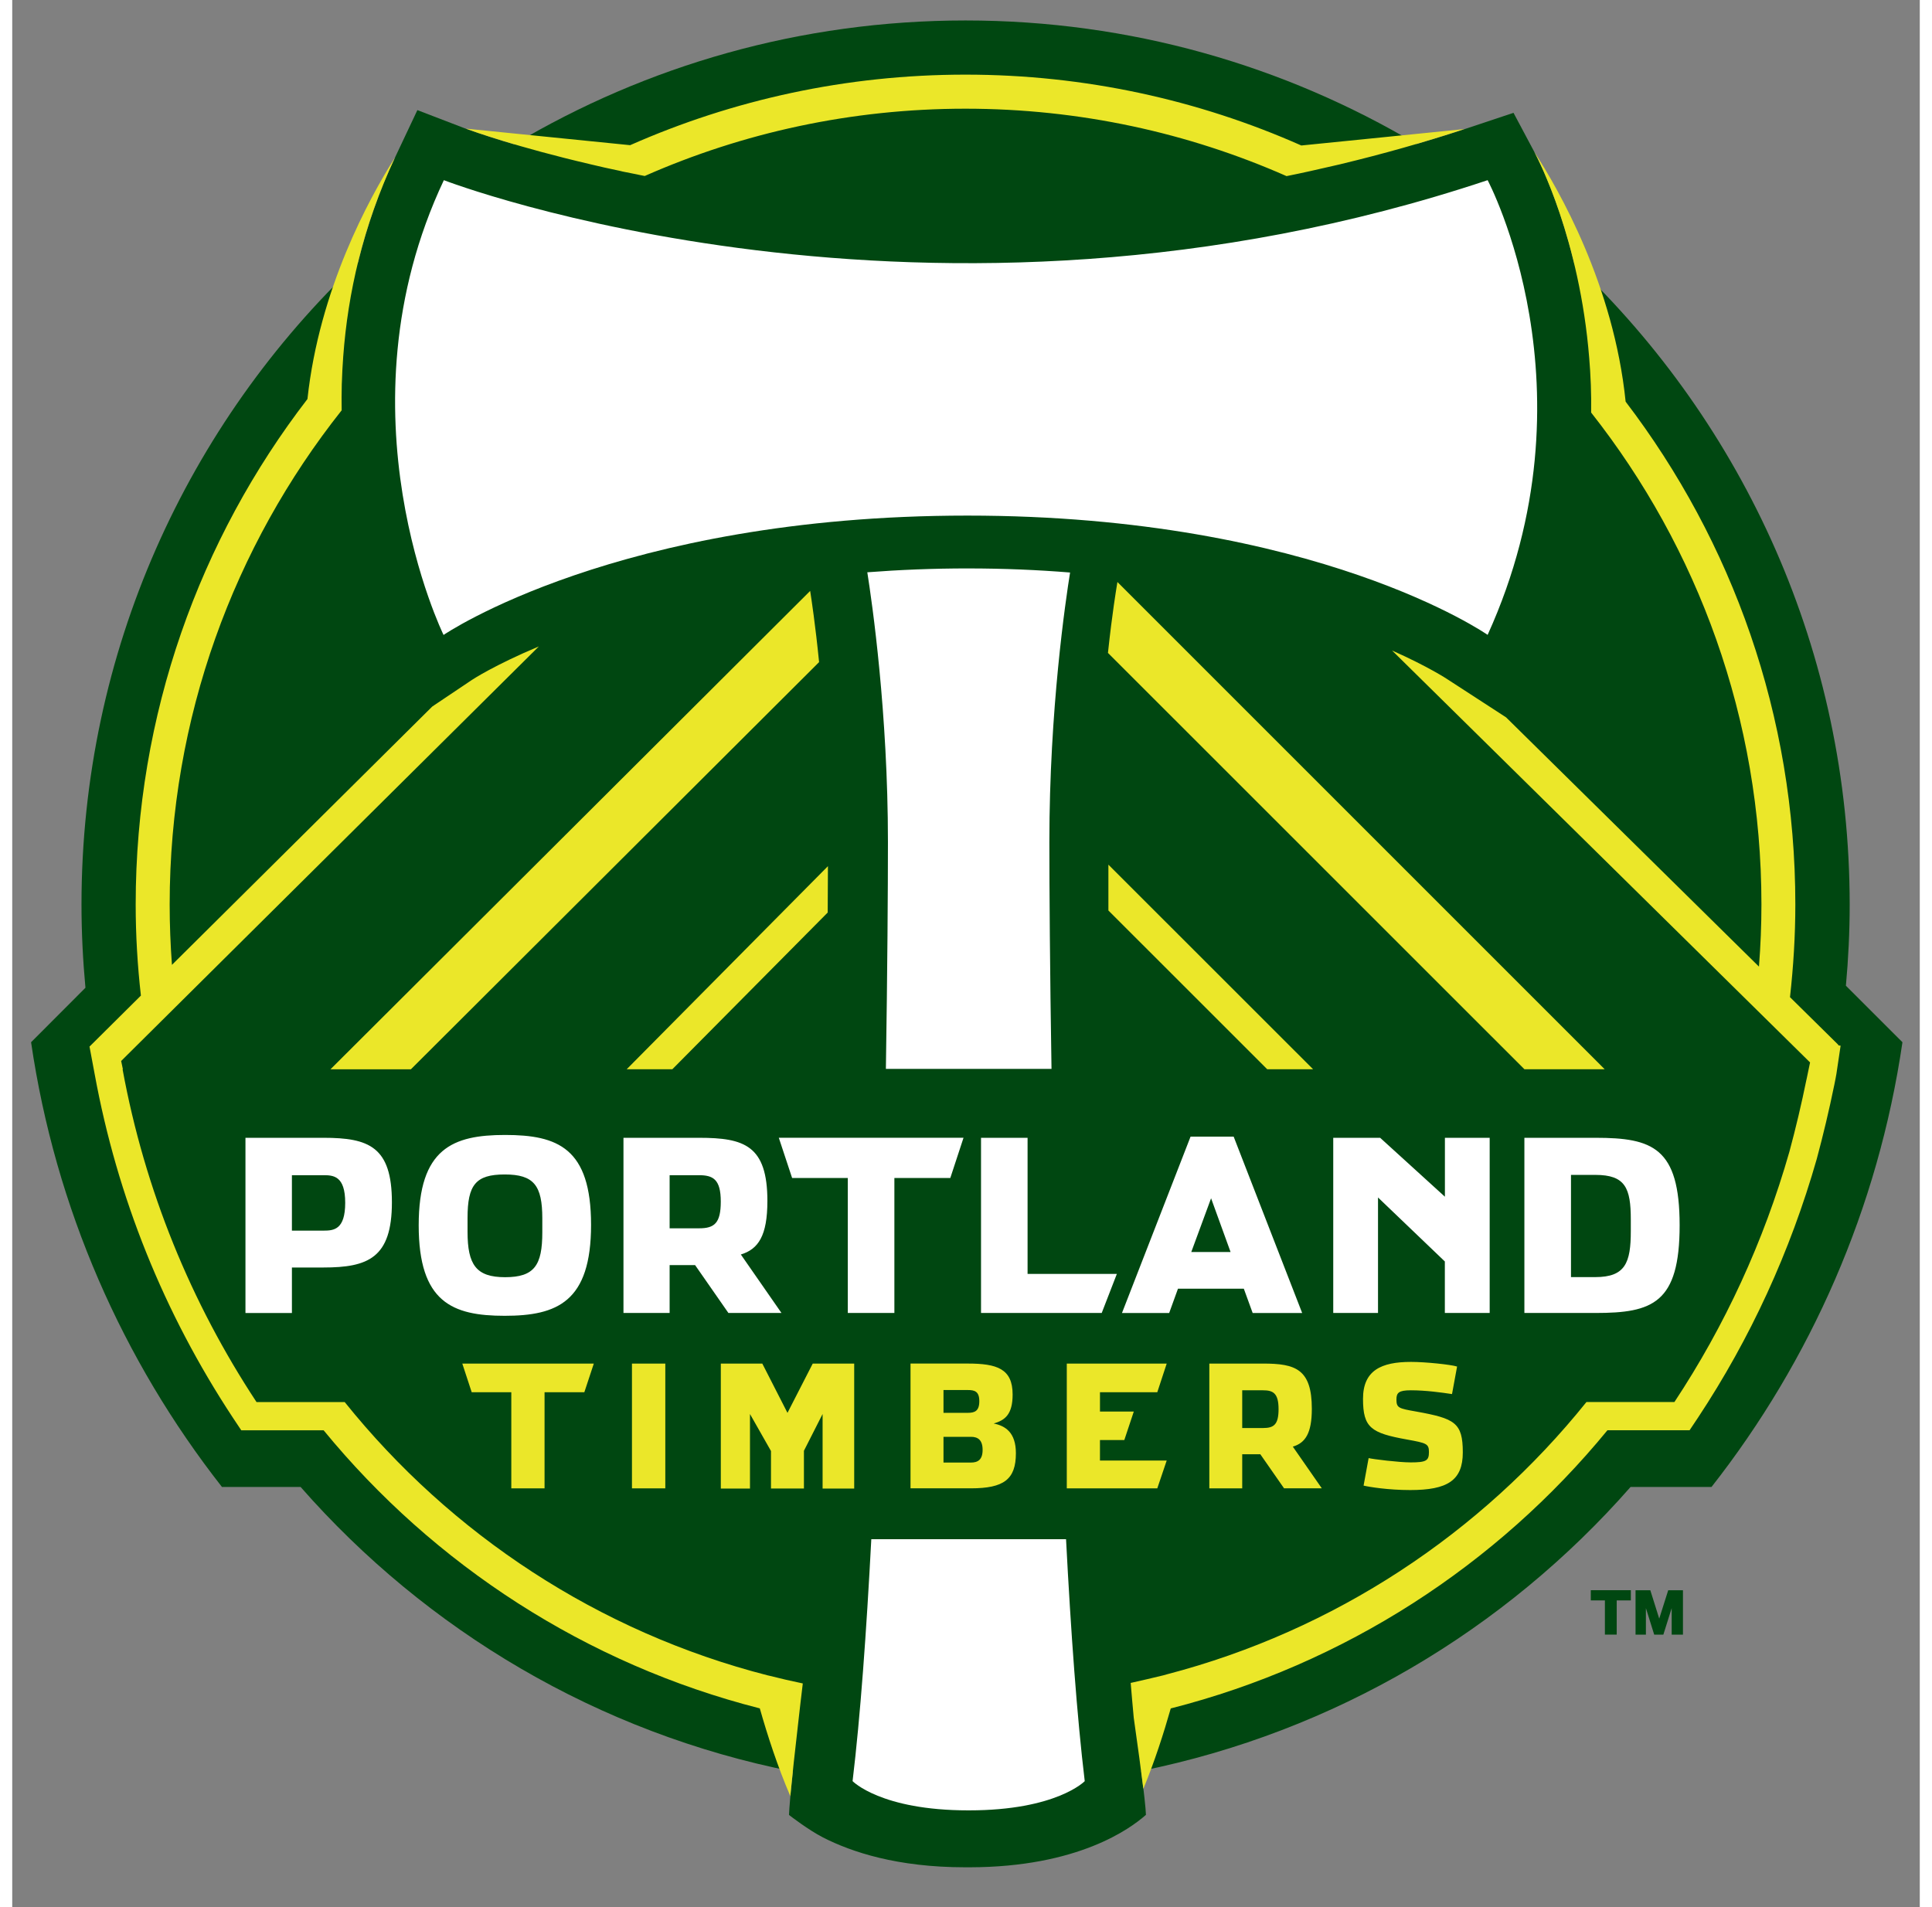 <?xml version="1.0" encoding="UTF-8" standalone="no"?>
<!-- Created with Inkscape (http://www.inkscape.org/) -->

<svg
   xmlns:dc="http://purl.org/dc/elements/1.1/"
   xmlns:cc="http://creativecommons.org/ns#"
   xmlns:rdf="http://www.w3.org/1999/02/22-rdf-syntax-ns#"
   xmlns:svg="http://www.w3.org/2000/svg"
   xmlns="http://www.w3.org/2000/svg"
   xmlns:sodipodi="http://sodipodi.sourceforge.net/DTD/sodipodi-0.dtd"
   xmlns:inkscape="http://www.inkscape.org/namespaces/inkscape"
   width="197.5"
   height="195"
   viewBox="0 0 197 197"
   id="svg11309"
   version="1.1"
   inkscape:version="0.48.4 r9939"
   sodipodi:docname="New document 3">
  <rect x="0" y="0" width="197" height="197" fill="#808080" stroke="none"/>
  <defs
     id="defs11311" />
  <sodipodi:namedview
     id="base"
     pagecolor="#ffffff"
     bordercolor="#666666"
     borderopacity="1.0"
     inkscape:pageopacity="0.0"
     inkscape:pageshadow="2"
     inkscape:zoom="1"
     inkscape:cx="71.7254"
     inkscape:cy="137.17977"
     inkscape:document-units="px"
     inkscape:current-layer="layer1"
     showgrid="false"
     fit-margin-top="0"
     fit-margin-left="0"
     fit-margin-right="0"
     fit-margin-bottom="0"
     inkscape:window-width="1024"
     inkscape:window-height="714"
     inkscape:window-x="-4"
     inkscape:window-y="-4"
     inkscape:window-maximized="1" />
  <g
     inkscape:label="Layer 1"
     inkscape:groupmode="layer"
     id="layer1"
     transform="translate(-300.501,-551.52)">
    <g
       id="g11380"
       transform="matrix(1.706,0,0,1.706,-210.211,-394.459)">
      <path
         d="m 395.776,651.397 -0.854,0 0,-0.618 2.425,0 0,0.618 -0.856,0 0,2.071 -0.715,0"
         style="fill:#004711;fill-opacity:1;fill-rule:nonzero;stroke:none"
         id="path66"
         inkscape:connector-curvature="0" />
      <path
         d="m 398.76,653.469 -0.502,-1.605 0,1.605 -0.627,0 0,-2.688 0.894,0 0.54,1.719 0.544,-1.719 0.892,0 0,2.688 -0.682,0 0,-1.605 -0.504,1.605"
         style="fill:#004711;fill-opacity:1;fill-rule:nonzero;stroke:none"
         id="path70"
         inkscape:connector-curvature="0" />
      <path
         d="m 410.365,614.181 c 0.149,-1.619 0.229,-3.256 0.229,-4.916 -10e-4,-15.281 -6.404,-29.062 -16.674,-38.818 -0.951,-3.936 -2.231,-6.396 -2.356,-6.634 l -1.321,-2.481 -2.669,0.891 c -1.061,0.352 -2.13,0.684 -3.201,0.999 -7.995,-4.75 -17.33,-7.482 -27.306,-7.482 -9.981,0 -19.326,2.737 -27.325,7.499 -1.884,-0.556 -2.931,-0.951 -2.969,-0.964 l -2.885,-1.107 -1.317,2.791 c -1.025,2.169 -1.755,4.321 -2.27,6.42 -10.31,9.756 -16.744,23.566 -16.746,38.886 0,1.699 0.086,3.385 0.239,5.04 l -3.291,3.297 c 1.471,10.064 5.56,19.277 11.556,26.927 l 4.761,0 c 7.619,8.69 18.011,14.893 29.799,17.227 -0.139,1.299 -0.22,2.209 -0.234,2.629 0.055,0.049 1.185,0.915 2.053,1.361 1.735,0.887 4.504,1.809 8.611,1.809 l 0.279,0 c 6.549,-0.01 9.72,-2.335 10.664,-3.176 -0.013,-0.405 -0.116,-1.327 -0.287,-2.659 11.713,-2.364 22.041,-8.547 29.624,-17.191 l 4.9,0 c 6,-7.65 10.088,-16.864 11.559,-26.927"
         style="fill:#004711;fill-opacity:1;fill-rule:nonzero;stroke:none"
         id="path82"
         inkscape:connector-curvature="0" />
      <path
         d="m 357.218,588.916 c -2.135,0 -4.162,0.085 -6.093,0.234 0.294,1.861 1.249,8.494 1.249,16.331 0,2.81 -0.031,7.769 -0.124,13.734 l 10.026,0 c -0.096,-5.965 -0.13,-10.924 -0.13,-13.734 0,-8.027 0.991,-14.682 1.254,-16.317 -1.954,-0.158 -4.009,-0.247 -6.183,-0.247 m -0.035,-3.199 c 21.161,0 31.495,7.221 31.495,7.221 6.75,-14.859 0,-27.529 0,-27.529 -33.89,11.309 -63.186,0 -63.186,0 -6.631,14.046 -0.018,27.534 -0.018,27.534 0,0 10.546,-7.226 31.709,-7.226 m 7.105,76.618 c -0.469,-3.897 -0.84,-9.029 -1.131,-14.643 l -11.789,0 c -0.294,5.614 -0.664,10.745 -1.133,14.643 l 0,0.003 c 0,0 1.701,1.77 7.009,1.77 l 0.033,0 c 5.309,0 7.013,-1.77 7.013,-1.77 l -10e-4,-0.003 10e-4,0 -10e-4,0 z m -11.523,-28.341 0,-8.174 3.386,0 0.799,-2.433 -11.181,0 0.805,2.433 3.371,0 0,8.174 2.82,0 z m 8.064,-10.606 -2.819,0 0,10.606 7.306,0 0.916,-2.364 -5.404,0 0,-8.242 z m 36.516,5.649 c 0,1.91 -0.328,2.785 -2.147,2.785 l -1.474,0 0,-6.188 1.474,0 c 1.82,0 2.147,0.795 2.147,2.709 l 0,0.694 z m -2.134,-5.649 -4.308,0 0,10.606 4.308,0 c 3.45,0 5.09,-0.588 5.09,-5.31 0,-4.704 -1.64,-5.296 -5.09,-5.296 m -9.119,3.567 -3.92,-3.567 -2.84,0 0,10.606 2.71,0 0,-6.994 4.046,3.875 0,3.119 2.714,0 0,-10.606 -2.71,0 0,3.567 z m -15.354,3.348 1.199,-3.254 1.18,3.254 -2.379,0 z m -0.043,-6.986 -4.152,10.678 2.857,0 0.532,-1.47 3.987,0 0.535,1.47 2.996,0 -4.147,-10.678 -2.609,0 z m -52.487,5.691 -1.914,0 0,-3.356 1.901,0 c 0.605,0 1.325,0.036 1.325,1.669 0,1.63 -0.691,1.688 -1.312,1.688 m 0,-5.62 -4.726,0 0,10.606 2.812,0 0,-2.754 1.901,0 c 2.709,0 4.152,-0.579 4.152,-3.945 0,-3.374 -1.401,-3.908 -4.14,-3.908 m 13.245,5.723 c 0,1.999 -0.481,2.717 -2.254,2.717 -1.75,0 -2.272,-0.75 -2.272,-2.751 l 0,-0.839 c 0,-1.998 0.492,-2.63 2.249,-2.63 1.769,0 2.277,0.664 2.277,2.667 l 0,0.835 z m -2.254,-5.895 c -3.165,0 -5.229,0.819 -5.229,5.469 0,4.657 2.035,5.48 5.205,5.48 3.183,0 5.229,-0.85 5.229,-5.508 0,-4.647 -2.018,-5.441 -5.205,-5.441 m 11.746,5.652 -1.785,0 0,-3.216 1.771,0 c 0.854,0 1.326,0.24 1.326,1.599 0,1.309 -0.388,1.617 -1.312,1.617 m 4.134,-1.646 c 0,-3.369 -1.395,-3.834 -4.134,-3.834 l -4.579,0 0,10.606 2.794,0 0,-2.9 1.541,0 2.018,2.9 3.212,0 -2.46,-3.541 c 1.061,-0.32 1.607,-1.141 1.607,-3.231"
         style="fill:#ffffff;fill-opacity:1;fill-rule:nonzero;stroke:none"
         id="path86"
         inkscape:connector-curvature="0" />
      <path
         d="m 347.666,590.278 -29.038,28.962 4.869,0 24.709,-24.651 c -0.228,-2.28 -0.463,-3.817 -0.54,-4.311 m -16.079,54.336 0,-5.82 2.408,0 0.573,-1.734 -7.96,0 0.569,1.734 2.397,0 0,5.82 2.014,0 z m 37.661,-1.685 -4.039,0 0,-1.241 1.474,0 0.574,-1.724 -2.047,0 0,-1.17 3.469,0 0.57,-1.734 -6.048,0 0,7.554 5.478,0 0.57,-1.685 z m -30.351,-5.869 -2.019,0 0,7.554 2.019,0 0,-7.554 z m 6.209,18.879 c -10.251,-2.624 -19.186,-8.539 -25.617,-16.55 l -5.338,0 c -3.956,-5.999 -6.765,-12.82 -8.109,-20.149 l 0.019,0 -0.105,-0.502 25.285,-25.098 c -2.663,1.117 -4.025,2.007 -4.061,2.034 l -2.393,1.606 -15.756,15.639 c -0.089,-1.206 -0.138,-2.428 -0.138,-3.655 0,-11.307 3.895,-21.7 10.412,-29.92 -0.009,-0.521 -0.006,-1.049 0.007,-1.589 l 0.004,-0.076 c 0.016,-0.527 0.044,-1.066 0.085,-1.611 0.278,-3.772 1.18,-7.867 3.131,-12.029 -1.57,2.481 -4.581,7.982 -5.298,14.621 -6.519,8.471 -10.398,19.086 -10.398,30.604 0,1.866 0.111,3.703 0.316,5.515 l -3.119,3.096 0.018,0.016 -0.005,10e-4 0.31,1.656 c 1.367,7.446 4.18,14.438 8.36,20.781 l 0.512,0.769 4.985,0 c 6.681,8.148 15.879,14.156 26.405,16.837 0.464,1.637 1.079,3.53 1.846,5.309 0.101,-1.061 0.276,-2.691 0.516,-4.764 0.036,-0.309 0.072,-0.629 0.109,-0.955 l 0.026,-0.211 c 0.033,-0.291 0.068,-0.58 0.105,-0.889 -0.686,-0.142 -1.369,-0.3 -2.045,-0.472 l -0.072,-0.015 m 1.19,-15.895 -1.524,-2.984 -2.511,0 0,7.566 1.765,0 0,-4.513 1.272,2.24 0,2.272 1.994,0 0,-2.286 1.13,-2.226 0,4.513 1.913,0 0,-7.566 -2.51,0 -1.529,2.984 z m -11.95,-75.6 c 0.569,0.138 1.174,0.273 1.802,0.403 l 0.179,0.044 c 0.282,0.056 0.568,0.115 0.861,0.171 l 0.152,0.034 0.315,0.062 c 5.938,-2.62 12.505,-4.074 19.411,-4.074 6.92,0 13.495,1.459 19.442,4.082 0.955,-0.191 1.903,-0.406 2.845,-0.625 l 0.304,-0.07 0.131,-0.029 -0.007,0 c 2.534,-0.609 5.032,-1.312 7.492,-2.124 -2.312,0.234 -6.209,0.624 -9.871,0.994 -6.216,-2.756 -13.096,-4.29 -20.336,-4.29 -7.223,0 -14.089,1.529 -20.295,4.271 -3.741,-0.375 -7.699,-0.772 -9.944,-1.001 0.409,0.151 3.118,1.125 7.518,2.151 m 49.665,78.6 c -0.69,0 -2.289,-0.196 -2.534,-0.26 l -0.305,1.665 c 0.316,0.079 1.494,0.27 2.82,0.27 2.257,0 3.186,-0.579 3.186,-2.279 0,-1.811 -0.487,-2.053 -2.828,-2.476 -1.046,-0.185 -1.19,-0.212 -1.19,-0.731 0,-0.406 0.144,-0.554 0.874,-0.554 0.907,0 1.865,0.135 2.491,0.229 l 0.307,-1.667 c -0.38,-0.12 -1.92,-0.281 -2.789,-0.281 -1.804,0 -2.906,0.515 -2.906,2.237 0,1.746 0.481,2.072 2.67,2.464 1.18,0.214 1.321,0.255 1.321,0.761 0,0.521 -0.164,0.623 -1.119,0.623 m -35.278,-33.291 c 0.004,-1.029 0.011,-1.966 0.015,-2.808 l -12.182,12.295 2.763,0 9.405,-9.488 z m 8.674,33.301 -1.664,0 0,-1.559 1.664,0 c 0.421,0 0.704,0.193 0.704,0.792 0,0.591 -0.282,0.766 -0.704,0.766 m -1.664,-4.391 1.468,0 c 0.42,0 0.7,0.083 0.7,0.676 0,0.599 -0.28,0.705 -0.7,0.705 l -1.468,0 0,-1.381 z m 3.038,2.026 c 0.704,-0.199 1.147,-0.569 1.147,-1.756 0,-1.559 -0.946,-1.873 -2.717,-1.873 l -3.464,0 0,7.554 3.66,0 c 1.989,0 2.719,-0.541 2.719,-2.125 0,-1.264 -0.646,-1.659 -1.345,-1.8 m 36.987,-21.449 -29.496,-29.499 -0.058,0.36 c -0.002,0.03 -0.254,1.481 -0.515,3.933 l 25.21,25.206 4.859,0 z m -17.652,0 -12.39,-12.385 0,2.775 9.613,9.61 2.777,0 z m -4.289,19.439 1.259,0 c 0.605,0 0.941,0.168 0.941,1.139 0,0.93 -0.278,1.145 -0.932,1.145 l -1.268,0 0,-2.284 z m 0,3.871 1.095,0 1.438,2.064 2.285,0 -1.755,-2.524 c 0.757,-0.223 1.151,-0.81 1.151,-2.292 0,-2.41 -0.994,-2.737 -2.946,-2.737 l -3.259,0 0,7.554 1.991,0 0,-2.064 z m 36.072,-24.758 0.022,-0.021 -2.934,-2.894 c 0.206,-1.845 0.323,-3.716 0.323,-5.614 0,-11.446 -3.829,-21.992 -10.273,-30.441 -0.718,-7.039 -4.04,-12.83 -5.539,-15.133 l 0.065,0.122 c 0.18,0.338 2.694,5.183 3.27,12.379 0.044,0.501 0.074,1.016 0.094,1.54 l 0.004,0.087 c 0.018,0.545 0.028,1.097 0.018,1.665 6.457,8.194 10.309,18.535 10.309,29.78 0,1.269 -0.052,2.522 -0.15,3.765 l -15.309,-15.092 -3.521,-2.286 c -0.034,-0.025 -1.159,-0.772 -3.38,-1.761 l 25.304,24.941 -0.217,1.041 -0.002,0 c -0.301,1.479 -0.645,2.931 -1.031,4.36 -1.555,5.444 -3.913,10.547 -6.961,15.158 l -5.325,0 c -6.389,7.954 -15.242,13.839 -25.405,16.489 l -0.219,0.061 c -0.627,0.152 -1.256,0.3 -1.891,0.441 l -0.076,0.015 c 0.03,0.356 0.062,0.708 0.09,1.054 0.033,0.359 0.064,0.705 0.095,1.051 0.256,1.802 0.455,3.263 0.581,4.308 0.682,-1.645 1.232,-3.364 1.66,-4.867 10.534,-2.68 19.745,-8.685 26.434,-16.841 l 4.973,0 0.512,-0.767 c 3.17,-4.794 5.584,-10.054 7.186,-15.655 0.39,-1.452 0.75,-2.958 1.064,-4.494 l 0.033,-0.164 c 0.031,-0.164 0.068,-0.336 0.095,-0.506 l 0.253,-1.698"
         style="fill:#ebe729;fill-opacity:1;fill-rule:nonzero;stroke:none"
         id="path90"
         inkscape:connector-curvature="0" />
    </g>
  </g>
</svg>
